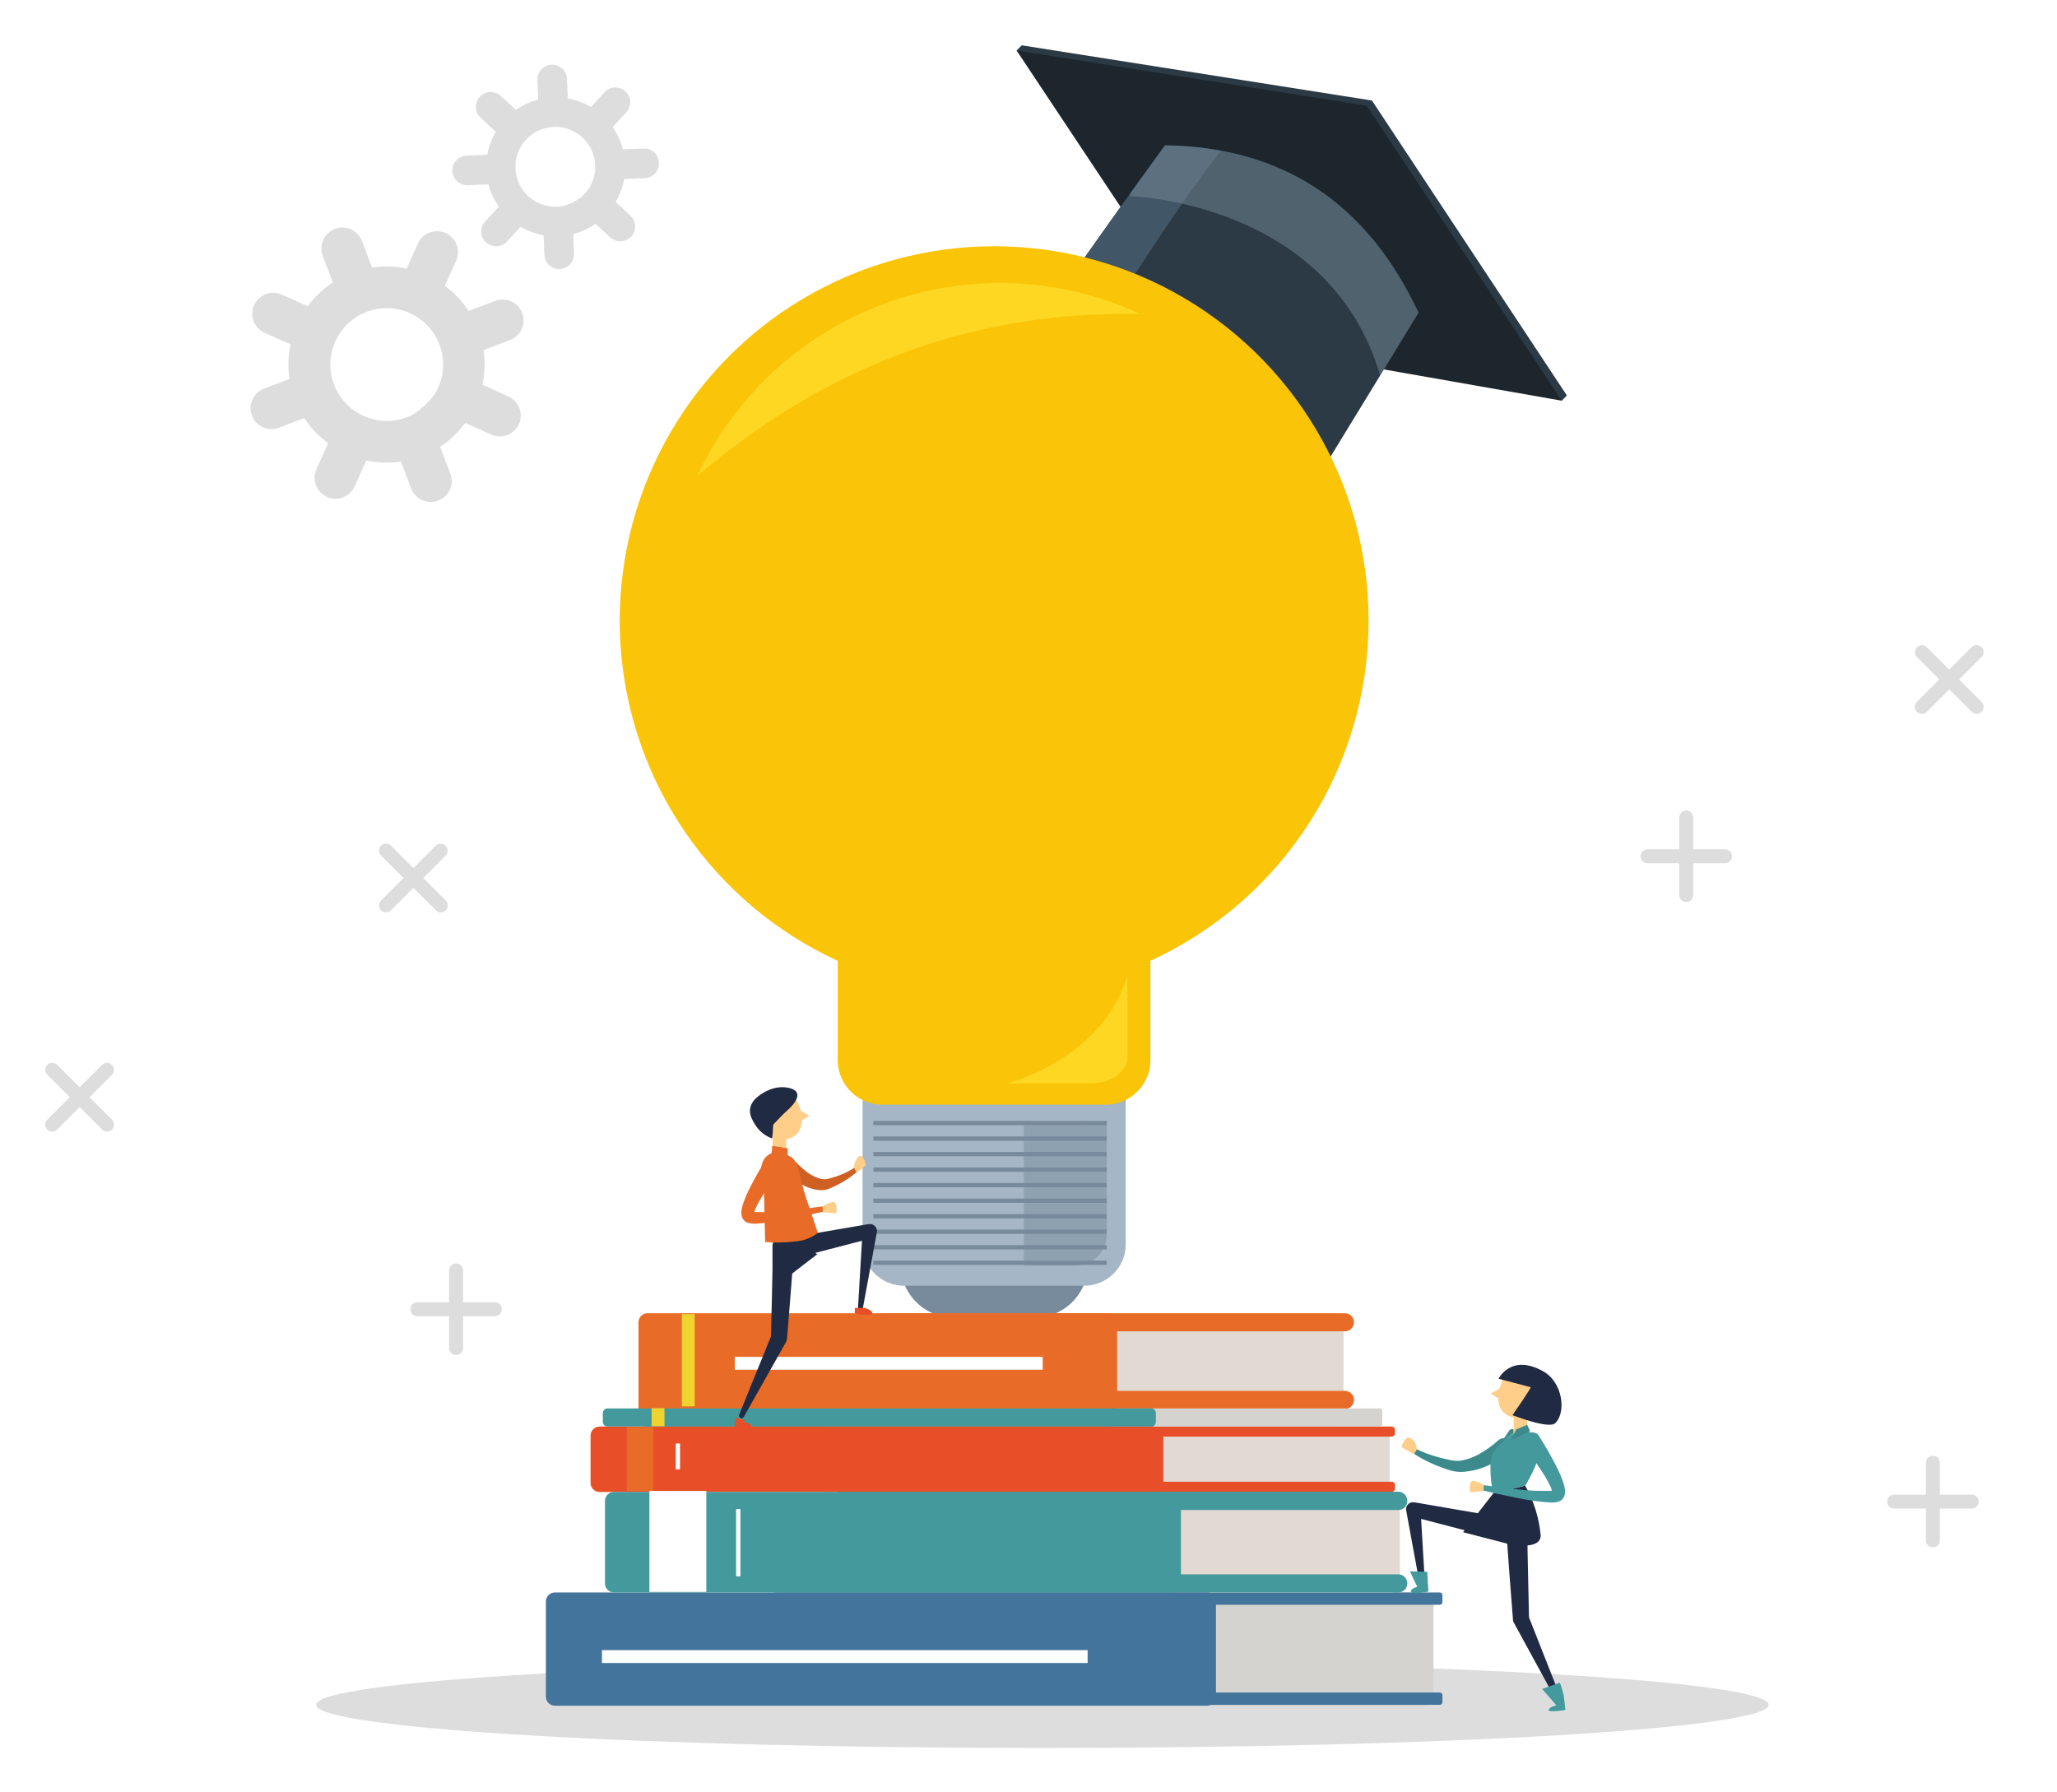 <svg width="442" height="385" viewBox="0 0 442 385" fill="none" xmlns="http://www.w3.org/2000/svg">
<path d="M442 0H0V385H442V0Z" fill="white"/>
<g style="mix-blend-mode:multiply">
<g style="mix-blend-mode:multiply">
<path d="M69.36 55L71.52 60.69C69.428 62.06 67.599 63.794 66.12 65.81L60.55 63.3C59.461 62.811 58.223 62.774 57.107 63.198C55.991 63.622 55.089 64.471 54.6 65.56C54.111 66.649 54.074 67.887 54.498 69.003C54.921 70.119 55.771 71.021 56.86 71.51L62.43 74C61.909 76.446 61.828 78.965 62.19 81.44L56.5 83.6C55.451 84.069 54.621 84.921 54.18 85.982C53.739 87.043 53.72 88.232 54.128 89.306C54.536 90.381 55.339 91.258 56.373 91.759C57.408 92.26 58.594 92.346 59.69 92L65.39 89.83C66.756 91.924 68.487 93.756 70.5 95.24L68 100.83C67.51 101.919 67.474 103.157 67.898 104.273C68.321 105.389 69.171 106.291 70.26 106.78C71.349 107.269 72.587 107.306 73.703 106.882C74.819 106.458 75.721 105.609 76.21 104.52L78.72 98.95C81.163 99.472 83.68 99.55 86.15 99.18L88.32 104.88C88.522 105.443 88.834 105.961 89.238 106.402C89.642 106.844 90.13 107.2 90.674 107.451C91.217 107.701 91.805 107.84 92.403 107.861C93.001 107.881 93.598 107.782 94.157 107.569C94.716 107.356 95.228 107.034 95.661 106.621C96.094 106.209 96.441 105.713 96.68 105.165C96.92 104.617 97.048 104.026 97.056 103.428C97.065 102.829 96.954 102.235 96.73 101.68L94.57 96C96.664 94.629 98.496 92.895 99.98 90.88L105.55 93.39C106.089 93.632 106.67 93.766 107.261 93.784C107.852 93.801 108.44 93.702 108.993 93.492C109.545 93.282 110.051 92.966 110.481 92.561C110.911 92.155 111.258 91.669 111.5 91.13C111.742 90.591 111.876 90.009 111.893 89.419C111.911 88.828 111.812 88.24 111.602 87.687C111.392 87.134 111.076 86.629 110.67 86.199C110.265 85.768 109.779 85.422 109.24 85.18L103.67 82.67C104.192 80.224 104.27 77.704 103.9 75.23L109.6 73.07C110.153 72.86 110.659 72.543 111.089 72.137C111.52 71.732 111.866 71.245 112.108 70.706C112.35 70.166 112.484 69.584 112.502 68.993C112.519 68.402 112.42 67.813 112.21 67.26C112 66.707 111.683 66.201 111.277 65.771C110.871 65.34 110.385 64.994 109.845 64.752C109.306 64.509 108.724 64.376 108.133 64.358C107.542 64.341 106.953 64.44 106.4 64.65L100.7 66.82C99.334 64.726 97.603 62.894 95.59 61.41L98.1 55.84C98.525 54.761 98.518 53.56 98.081 52.485C97.644 51.411 96.809 50.547 95.751 50.072C94.693 49.597 93.492 49.548 92.399 49.935C91.306 50.322 90.403 51.115 89.88 52.15L87.38 57.72C84.934 57.198 82.414 57.12 79.94 57.49L77.78 51.79C77.356 50.673 76.505 49.771 75.415 49.282C74.326 48.792 73.086 48.756 71.97 49.18C70.853 49.604 69.951 50.455 69.462 51.544C68.972 52.634 68.936 53.873 69.36 54.99V55ZM91.24 87.23V87.12C90.614 87.721 89.945 88.275 89.24 88.78C88.664 89.118 88.062 89.409 87.44 89.65C84.754 90.679 81.789 90.719 79.076 89.762C76.363 88.806 74.078 86.916 72.631 84.43C71.184 81.944 70.668 79.024 71.175 76.193C71.683 73.361 73.181 70.803 75.402 68.975C77.623 67.146 80.421 66.168 83.298 66.213C86.174 66.259 88.94 67.326 91.102 69.224C93.263 71.122 94.68 73.727 95.097 76.573C95.514 79.419 94.906 82.321 93.38 84.76V84.76C92.777 85.558 92.108 86.304 91.38 86.99L91.5 87.04C91.37 87.1 91.3 87.15 91.24 87.21V87.23Z" fill="#DDDDDD"/>
</g>
<g style="mix-blend-mode:multiply">
<path d="M115.47 17.1L115.64 21.41C113.928 21.862 112.31 22.614 110.86 23.63L107.69 20.7C107.386 20.398 107.024 20.16 106.626 20C106.229 19.841 105.803 19.764 105.374 19.772C104.946 19.781 104.523 19.877 104.132 20.052C103.741 20.228 103.39 20.481 103.099 20.795C102.808 21.11 102.583 21.48 102.438 21.883C102.293 22.287 102.231 22.715 102.255 23.143C102.28 23.571 102.39 23.99 102.58 24.374C102.77 24.758 103.035 25.1 103.36 25.38L106.54 28.31C105.638 29.833 105.018 31.507 104.71 33.25L100.4 33.43C99.97 33.43 99.545 33.516 99.15 33.684C98.754 33.852 98.397 34.099 98.099 34.408C97.801 34.718 97.569 35.084 97.416 35.486C97.263 35.888 97.193 36.316 97.21 36.745C97.227 37.174 97.33 37.596 97.514 37.984C97.698 38.373 97.958 38.72 98.279 39.005C98.6 39.291 98.976 39.508 99.383 39.645C99.791 39.781 100.222 39.834 100.65 39.8L104.96 39.62C105.412 41.332 106.164 42.95 107.18 44.4L104.25 47.58C103.677 48.201 103.374 49.023 103.408 49.867C103.442 50.711 103.809 51.507 104.43 52.08C105.05 52.653 105.873 52.956 106.717 52.922C107.561 52.888 108.357 52.521 108.93 51.9L111.87 48.73C113.396 49.627 115.068 50.246 116.81 50.56L116.98 54.87C117.045 55.692 117.426 56.457 118.044 57.005C118.661 57.552 119.466 57.839 120.29 57.805C121.114 57.771 121.893 57.42 122.464 56.824C123.034 56.228 123.352 55.435 123.35 54.61L123.18 50.3C124.892 49.858 126.509 49.105 127.95 48.08L131.13 51.02C131.752 51.594 132.576 51.898 133.422 51.864C134.268 51.83 135.066 51.462 135.64 50.84C136.214 50.218 136.518 49.394 136.484 48.548C136.45 47.702 136.082 46.904 135.46 46.33L132.28 43.4C133.175 41.874 133.795 40.201 134.11 38.46L138.42 38.29C138.849 38.289 139.274 38.201 139.668 38.032C140.063 37.863 140.419 37.616 140.716 37.306C141.013 36.996 141.244 36.63 141.396 36.228C141.548 35.827 141.617 35.399 141.6 34.97C141.582 34.541 141.478 34.12 141.294 33.732C141.11 33.345 140.85 32.998 140.529 32.713C140.207 32.428 139.832 32.211 139.425 32.075C139.018 31.939 138.588 31.886 138.16 31.92L133.85 32.09C133.405 30.377 132.656 28.759 131.64 27.31L134.57 24.13C134.857 23.824 135.079 23.464 135.223 23.07C135.367 22.677 135.431 22.259 135.41 21.84C135.398 21.424 135.303 21.014 135.131 20.635C134.96 20.256 134.714 19.914 134.41 19.63C133.789 19.058 132.966 18.756 132.123 18.79C131.279 18.824 130.484 19.191 129.91 19.81L127 23C125.46 22.086 123.765 21.462 122 21.16L121.83 16.85C121.765 16.029 121.384 15.264 120.768 14.717C120.152 14.17 119.348 13.883 118.525 13.915C117.701 13.947 116.923 14.297 116.351 14.89C115.78 15.484 115.461 16.276 115.46 17.1H115.47ZM122.91 43.66V43.57C122.341 43.834 121.752 44.055 121.15 44.23C120.689 44.326 120.221 44.386 119.75 44.41C117.717 44.512 115.714 43.888 114.099 42.649C112.484 41.41 111.362 39.638 110.933 37.648C110.505 35.658 110.797 33.581 111.759 31.787C112.72 29.993 114.289 28.599 116.183 27.855C118.077 27.111 120.175 27.064 122.1 27.723C124.026 28.383 125.654 29.705 126.695 31.455C127.735 33.204 128.12 35.266 127.78 37.273C127.44 39.28 126.398 41.101 124.84 42.41V42.41C124.259 42.832 123.644 43.203 123 43.52L123.07 43.59L122.91 43.66Z" fill="#DDDDDD"/>
</g>
</g>
<path d="M362.33 193.83C361.932 193.83 361.551 193.672 361.269 193.391C360.988 193.109 360.83 192.728 360.83 192.33V175.67C360.83 175.272 360.988 174.891 361.269 174.609C361.551 174.328 361.932 174.17 362.33 174.17C362.728 174.17 363.109 174.328 363.391 174.609C363.672 174.891 363.83 175.272 363.83 175.67V192.33C363.83 192.527 363.791 192.722 363.716 192.904C363.641 193.086 363.53 193.251 363.391 193.391C363.251 193.53 363.086 193.64 362.904 193.716C362.722 193.791 362.527 193.83 362.33 193.83Z" fill="#DDDDDD"/>
<path d="M370.67 185.5H354C353.602 185.5 353.221 185.342 352.939 185.061C352.658 184.779 352.5 184.398 352.5 184C352.5 183.602 352.658 183.221 352.939 182.939C353.221 182.658 353.602 182.5 354 182.5H370.67C371.068 182.5 371.449 182.658 371.731 182.939C372.012 183.221 372.17 183.602 372.17 184C372.17 184.398 372.012 184.779 371.731 185.061C371.449 185.342 371.068 185.5 370.67 185.5V185.5Z" fill="#DDDDDD"/>
<path d="M412.94 153.39C412.743 153.392 412.547 153.353 412.365 153.278C412.183 153.202 412.018 153.091 411.88 152.95C411.74 152.811 411.628 152.646 411.552 152.464C411.476 152.282 411.437 152.087 411.437 151.89C411.437 151.693 411.476 151.498 411.552 151.316C411.628 151.134 411.74 150.969 411.88 150.83L423.67 139.05C423.808 138.91 423.974 138.798 424.155 138.722C424.337 138.646 424.533 138.607 424.73 138.607C424.927 138.607 425.122 138.646 425.304 138.722C425.486 138.798 425.651 138.91 425.79 139.05C426.068 139.333 426.224 139.713 426.224 140.11C426.224 140.507 426.068 140.888 425.79 141.17L414 153C413.858 153.132 413.691 153.234 413.509 153.301C413.327 153.368 413.134 153.398 412.94 153.39V153.39Z" fill="#DDDDDD"/>
<path d="M424.73 153.39C424.533 153.393 424.337 153.355 424.155 153.279C423.972 153.204 423.808 153.092 423.67 152.95L411.88 141.17C411.615 140.886 411.471 140.51 411.478 140.121C411.485 139.732 411.642 139.362 411.917 139.087C412.192 138.812 412.562 138.655 412.951 138.648C413.34 138.641 413.716 138.785 414 139.05L425.79 150.83C426.069 151.113 426.225 151.493 426.225 151.89C426.225 152.287 426.069 152.668 425.79 152.95C425.652 153.09 425.487 153.201 425.304 153.277C425.122 153.353 424.927 153.391 424.73 153.39V153.39Z" fill="#DDDDDD"/>
<path d="M98 291.17C97.602 291.17 97.221 291.012 96.939 290.731C96.658 290.449 96.5 290.068 96.5 289.67V273C96.5 272.602 96.658 272.221 96.939 271.939C97.221 271.658 97.602 271.5 98 271.5C98.398 271.5 98.779 271.658 99.061 271.939C99.342 272.221 99.5 272.602 99.5 273V289.67C99.5 290.068 99.342 290.449 99.061 290.731C98.779 291.012 98.398 291.17 98 291.17V291.17Z" fill="#DDDDDD"/>
<path d="M106.33 282.83H89.67C89.272 282.83 88.891 282.672 88.609 282.391C88.328 282.109 88.17 281.728 88.17 281.33C88.17 280.932 88.328 280.551 88.609 280.269C88.891 279.988 89.272 279.83 89.67 279.83H106.33C106.728 279.83 107.109 279.988 107.391 280.269C107.672 280.551 107.83 280.932 107.83 281.33C107.83 281.728 107.672 282.109 107.391 282.391C107.109 282.672 106.728 282.83 106.33 282.83V282.83Z" fill="#DDDDDD"/>
<path d="M11.21 243.17C10.813 243.166 10.433 243.009 10.15 242.73C9.871 242.447 9.715 242.067 9.715 241.67C9.715 241.273 9.871 240.892 10.15 240.61L21.94 228.82C22.223 228.541 22.603 228.385 23 228.385C23.397 228.385 23.777 228.541 24.06 228.82C24.2 228.959 24.312 229.124 24.388 229.306C24.464 229.488 24.503 229.683 24.503 229.88C24.503 230.077 24.464 230.272 24.388 230.454C24.312 230.636 24.2 230.801 24.06 230.94L12.28 242.73C11.995 243.011 11.61 243.169 11.21 243.17V243.17Z" fill="#DDDDDD"/>
<path d="M23 243.17C22.602 243.169 22.222 243.011 21.94 242.73L10.15 230.94C10.011 230.8 9.901 230.634 9.825 230.452C9.75 230.269 9.712 230.074 9.712 229.876C9.713 229.679 9.752 229.484 9.828 229.302C9.904 229.12 10.015 228.954 10.155 228.815C10.295 228.676 10.461 228.566 10.643 228.49C10.826 228.415 11.021 228.377 11.219 228.377C11.416 228.378 11.611 228.417 11.793 228.493C11.975 228.569 12.141 228.68 12.28 228.82L24.06 240.61C24.2 240.749 24.312 240.914 24.388 241.096C24.464 241.278 24.503 241.473 24.503 241.67C24.503 241.867 24.464 242.062 24.388 242.244C24.312 242.426 24.2 242.591 24.06 242.73C23.778 243.011 23.398 243.169 23 243.17Z" fill="#DDDDDD"/>
<path d="M415.33 332.5C414.932 332.5 414.551 332.342 414.269 332.061C413.988 331.779 413.83 331.398 413.83 331V314.33C413.83 313.932 413.988 313.551 414.269 313.269C414.551 312.988 414.932 312.83 415.33 312.83C415.728 312.83 416.109 312.988 416.391 313.269C416.672 313.551 416.83 313.932 416.83 314.33V331C416.83 331.398 416.672 331.779 416.391 332.061C416.109 332.342 415.728 332.5 415.33 332.5V332.5Z" fill="#DDDDDD"/>
<path d="M423.67 324.17H407C406.602 324.17 406.221 324.012 405.939 323.731C405.658 323.449 405.5 323.068 405.5 322.67C405.5 322.272 405.658 321.891 405.939 321.609C406.221 321.328 406.602 321.17 407 321.17H423.67C424.068 321.17 424.449 321.328 424.731 321.609C425.012 321.891 425.17 322.272 425.17 322.67C425.17 323.068 425.012 323.449 424.731 323.731C424.449 324.012 424.068 324.17 423.67 324.17V324.17Z" fill="#DDDDDD"/>
<path d="M82.94 196.06C82.542 196.059 82.162 195.9 81.88 195.62C81.74 195.481 81.628 195.316 81.552 195.134C81.476 194.952 81.437 194.757 81.437 194.56C81.437 194.363 81.476 194.168 81.552 193.986C81.628 193.804 81.74 193.639 81.88 193.5L93.67 181.71C93.954 181.445 94.33 181.301 94.719 181.308C95.108 181.314 95.478 181.472 95.753 181.747C96.028 182.022 96.185 182.392 96.192 182.781C96.199 183.17 96.055 183.546 95.79 183.83L84 195.62C83.718 195.9 83.337 196.059 82.94 196.06V196.06Z" fill="#DDDDDD"/>
<path d="M94.73 196.06C94.533 196.06 94.338 196.022 94.156 195.946C93.974 195.871 93.809 195.76 93.67 195.62L81.88 183.83C81.74 183.691 81.628 183.526 81.552 183.344C81.476 183.162 81.437 182.967 81.437 182.77C81.437 182.573 81.476 182.378 81.552 182.196C81.628 182.014 81.74 181.849 81.88 181.71C82.162 181.432 82.543 181.275 82.94 181.275C83.337 181.275 83.717 181.432 84 181.71L95.79 193.5C96.068 193.783 96.225 194.163 96.225 194.56C96.225 194.957 96.068 195.337 95.79 195.62C95.507 195.899 95.127 196.056 94.73 196.06Z" fill="#DDDDDD"/>
<g style="mix-blend-mode:multiply">
<path d="M380.06 366.34C380.06 371.46 310.19 375.61 224 375.61C137.81 375.61 67.94 371.46 67.94 366.34C67.94 361.22 137.81 357.08 224 357.08C310.19 357.08 380.06 361.23 380.06 366.34Z" fill="#DDDDDD"/>
</g>
<path d="M219.55 9.74L260.7 71.64L336.69 84.99L294.8 21.6L219.55 9.74Z" fill="#2C3A45"/>
<path d="M219.55 9.74L218.44 10.85L335.58 86.1L336.69 84.99L219.55 9.74Z" fill="#2C3A45"/>
<path d="M218.44 10.85L259.59 72.75L335.58 86.1L293.69 22.71L218.44 10.85Z" fill="#1D262D"/>
<path d="M304.81 67.19L296.57 80.67L285.57 98.67L228.85 61.59C229.31 60.53 236.85 49.96 242.85 41.59L250.35 31.22C275.52 31.57 293.72 43.48 304.81 67.19Z" fill="#2C3A45"/>
<path d="M262.32 32.38C258.359 31.66 254.345 31.279 250.32 31.24L242.82 41.61C236.82 50 229.28 60.61 228.82 61.61L238.17 67.72C245.86 55.86 253.66 43.58 262.32 32.38Z" fill="#415666"/>
<g style="mix-blend-mode:multiply" opacity="0.49">
<path d="M304.81 67.19L296.57 80.67L296.47 80.36C285.35 43.28 242.9 42.17 242.9 42.17L242.82 41.61L250.32 31.24C275.52 31.57 293.72 43.48 304.81 67.19Z" fill="#788B9C"/>
</g>
<path d="M205 244.09H222.27C225.328 244.09 228.261 245.305 230.423 247.467C232.585 249.629 233.8 252.562 233.8 255.62V271.62C233.8 274.678 232.585 277.611 230.423 279.773C228.261 281.935 225.328 283.15 222.27 283.15H205C201.945 283.15 199.015 281.936 196.854 279.776C194.694 277.615 193.48 274.685 193.48 271.63V255.63C193.477 254.115 193.773 252.615 194.351 251.215C194.929 249.815 195.777 248.543 196.847 247.471C197.917 246.399 199.188 245.549 200.587 244.969C201.986 244.389 203.485 244.09 205 244.09V244.09Z" fill="#788B9C"/>
<path d="M233 221.52H194.24C189.325 221.52 185.34 225.505 185.34 230.42V267.38C185.34 272.295 189.325 276.28 194.24 276.28H233C237.915 276.28 241.9 272.295 241.9 267.38V230.42C241.9 225.505 237.915 221.52 233 221.52Z" fill="#A5B7C6"/>
<path d="M294.08 133.38C294.082 118.94 290.198 104.766 282.835 92.344C275.472 79.923 264.902 69.712 252.234 62.782C239.566 55.852 225.266 52.459 210.835 52.959C196.404 53.459 182.373 57.833 170.215 65.623C158.056 73.412 148.218 84.331 141.733 97.232C135.247 110.133 132.353 124.542 133.354 138.947C134.354 153.352 139.213 167.223 147.421 179.103C155.628 190.983 166.881 200.436 180 206.47V227.77C180 230.316 181.012 232.758 182.812 234.558C184.612 236.359 187.054 237.37 189.6 237.37H237.6C240.146 237.37 242.588 236.359 244.388 234.558C246.189 232.758 247.2 230.316 247.2 227.77V206.47C261.187 200.048 273.038 189.748 281.348 176.793C289.657 163.838 294.076 148.771 294.08 133.38V133.38Z" fill="#FAC408"/>
<path opacity="0.54" d="M242.26 209.73V227.8C242.26 227.8 241.42 232.8 234.19 232.8H216.4C216.4 232.8 236.7 227.8 242.26 209.73Z" fill="#FFE736"/>
<path opacity="0.54" d="M245.12 67.49C227.87 59.47 208.141 58.629 190.271 65.153C172.402 71.678 157.855 85.032 149.83 102.28C179.33 77.21 211.29 66.76 245.12 67.49" fill="#FFE736"/>
<path d="M237.81 240.87H187.67V241.79H237.81V240.87Z" fill="#788B9C"/>
<path d="M237.81 244.21H187.67V245.13H237.81V244.21Z" fill="#788B9C"/>
<path d="M237.81 247.54H187.67V248.46H237.81V247.54Z" fill="#788B9C"/>
<path d="M237.81 250.88H187.67V251.8H237.81V250.88Z" fill="#788B9C"/>
<path d="M237.81 254.21H187.67V255.13H237.81V254.21Z" fill="#788B9C"/>
<path d="M237.81 257.55H187.67V258.47H237.81V257.55Z" fill="#788B9C"/>
<path d="M237.81 260.89H187.67V261.81H237.81V260.89Z" fill="#788B9C"/>
<path d="M237.81 264.22H187.67V265.14H237.81V264.22Z" fill="#788B9C"/>
<path d="M237.81 267.56H187.67V268.48H237.81V267.56Z" fill="#788B9C"/>
<path d="M237.81 270.89H187.67V271.81H237.81V270.89Z" fill="#788B9C"/>
<g style="mix-blend-mode:multiply" opacity="0.51">
<path d="M237.81 241.61V265.72C237.81 265.82 237.48 272 230.3 272H220.2C220.151 272 220.104 271.981 220.069 271.948C220.033 271.914 220.012 271.869 220.01 271.82V241.88C220.012 241.83 220.033 241.784 220.068 241.748C220.103 241.713 220.15 241.692 220.2 241.69L237.62 241.42C237.669 241.422 237.716 241.443 237.751 241.478C237.787 241.513 237.807 241.56 237.81 241.61V241.61Z" fill="#788B9C"/>
</g>
<path d="M286.75 282.2H187.78C186.708 282.2 185.84 283.069 185.84 284.14V304.6C185.84 305.671 186.708 306.54 187.78 306.54H286.75C287.821 306.54 288.69 305.671 288.69 304.6V284.14C288.69 283.069 287.821 282.2 286.75 282.2Z" fill="#E3D9D3"/>
<path d="M289 286.08H190C189.744 286.081 189.491 286.032 189.254 285.935C189.018 285.838 188.803 285.696 188.622 285.515C188.44 285.335 188.297 285.121 188.198 284.885C188.1 284.649 188.05 284.396 188.05 284.14C188.05 283.884 188.1 283.631 188.198 283.395C188.297 283.159 188.44 282.945 188.622 282.765C188.803 282.584 189.018 282.442 189.254 282.345C189.491 282.248 189.744 282.199 190 282.2H289C289.514 282.2 290.008 282.404 290.372 282.768C290.735 283.132 290.94 283.625 290.94 284.14C290.94 284.654 290.735 285.148 290.372 285.512C290.008 285.876 289.514 286.08 289 286.08Z" fill="#E86C27"/>
<path d="M289 302.76H190C189.744 302.761 189.491 302.712 189.254 302.615C189.018 302.518 188.803 302.376 188.622 302.195C188.44 302.015 188.297 301.801 188.198 301.565C188.1 301.329 188.05 301.076 188.05 300.82C188.05 300.564 188.1 300.311 188.198 300.075C188.297 299.839 188.44 299.625 188.622 299.445C188.803 299.264 189.018 299.122 189.254 299.025C189.491 298.928 189.744 298.879 190 298.88H289C289.514 298.88 290.008 299.084 290.372 299.448C290.735 299.812 290.94 300.306 290.94 300.82V300.82C290.94 301.335 290.735 301.828 290.372 302.192C290.008 302.556 289.514 302.76 289 302.76V302.76Z" fill="#E86C27"/>
<path d="M306.09 342.19H167.9C166.829 342.19 165.96 343.059 165.96 344.13V364.59C165.96 365.661 166.829 366.53 167.9 366.53H306.09C307.161 366.53 308.03 365.661 308.03 364.59V344.13C308.03 343.059 307.161 342.19 306.09 342.19Z" fill="#D4D3CF"/>
<path d="M309.39 342.19H166.51C166.206 342.19 165.96 342.436 165.96 342.74V344.29C165.96 344.594 166.206 344.84 166.51 344.84H309.39C309.694 344.84 309.94 344.594 309.94 344.29V342.74C309.94 342.436 309.694 342.19 309.39 342.19Z" fill="#43759C"/>
<path d="M309.39 363.69H166.51C166.206 363.69 165.96 363.936 165.96 364.24V365.79C165.96 366.094 166.206 366.34 166.51 366.34H309.39C309.694 366.34 309.94 366.094 309.94 365.79V364.24C309.94 363.936 309.694 363.69 309.39 363.69Z" fill="#43759C"/>
<path d="M296.68 306.54H177.49C176.418 306.54 175.55 307.409 175.55 308.48V318.66C175.55 319.731 176.418 320.6 177.49 320.6H296.68C297.751 320.6 298.62 319.731 298.62 318.66V308.48C298.62 307.409 297.751 306.54 296.68 306.54Z" fill="#E3D9D3"/>
<path d="M299.06 306.54H177.35C176.974 306.54 176.67 306.844 176.67 307.22V308.02C176.67 308.396 176.974 308.7 177.35 308.7H299.06C299.435 308.7 299.74 308.396 299.74 308.02V307.22C299.74 306.844 299.435 306.54 299.06 306.54Z" fill="#E84E27"/>
<path d="M299.06 318.4H177.35C176.974 318.4 176.67 318.704 176.67 319.08V319.89C176.67 320.266 176.974 320.57 177.35 320.57H299.06C299.435 320.57 299.74 320.266 299.74 319.89V319.08C299.74 318.704 299.435 318.4 299.06 318.4Z" fill="#E84E27"/>
<path d="M296.53 302.65H178.67C178.4 302.65 178.18 302.869 178.18 303.14V306.05C178.18 306.321 178.4 306.54 178.67 306.54H296.53C296.801 306.54 297.02 306.321 297.02 306.05V303.14C297.02 302.869 296.801 302.65 296.53 302.65Z" fill="#D4D3CF"/>
<path d="M298.86 322.97H180.58C179.509 322.97 178.64 323.839 178.64 324.91V340.25C178.64 341.321 179.509 342.19 180.58 342.19H298.86C299.932 342.19 300.8 341.321 300.8 340.25V324.91C300.8 323.839 299.932 322.97 298.86 322.97Z" fill="#E3D9D3"/>
<path d="M300.46 342.19H180.58C180.066 342.19 179.572 341.986 179.208 341.622C178.845 341.258 178.64 340.764 178.64 340.25V340.25C178.639 339.994 178.688 339.741 178.785 339.504C178.882 339.268 179.025 339.053 179.205 338.872C179.385 338.69 179.599 338.547 179.835 338.449C180.071 338.35 180.325 338.3 180.58 338.3H300.46C300.716 338.3 300.969 338.35 301.205 338.449C301.441 338.547 301.655 338.69 301.835 338.872C302.016 339.053 302.158 339.268 302.255 339.504C302.352 339.741 302.401 339.994 302.4 340.25C302.4 340.764 302.196 341.258 301.832 341.622C301.468 341.986 300.975 342.19 300.46 342.19V342.19Z" fill="#43999C"/>
<path d="M300.46 324.48H180.58C180.066 324.48 179.572 324.276 179.208 323.912C178.844 323.548 178.64 323.055 178.64 322.54V322.54C178.632 322.28 178.676 322.022 178.77 321.779C178.864 321.537 179.006 321.316 179.187 321.129C179.368 320.943 179.584 320.794 179.824 320.693C180.063 320.592 180.32 320.54 180.58 320.54H300.46C300.72 320.54 300.977 320.592 301.217 320.693C301.456 320.794 301.673 320.943 301.854 321.129C302.034 321.316 302.176 321.537 302.27 321.779C302.364 322.022 302.408 322.28 302.4 322.54V322.54C302.4 323.055 302.196 323.548 301.832 323.912C301.468 324.276 300.975 324.48 300.46 324.48V324.48Z" fill="#43999C"/>
<path d="M238.1 282.2H139.13C138.059 282.2 137.19 283.069 137.19 284.14V304.6C137.19 305.671 138.059 306.54 139.13 306.54H238.1C239.171 306.54 240.04 305.671 240.04 304.6V284.14C240.04 283.069 239.171 282.2 238.1 282.2Z" fill="#E86C27"/>
<path d="M259.34 342.19H119.24C118.168 342.19 117.3 343.059 117.3 344.13V364.59C117.3 365.661 118.168 366.53 119.24 366.53H259.34C260.411 366.53 261.28 365.661 261.28 364.59V344.13C261.28 343.059 260.411 342.19 259.34 342.19Z" fill="#43759C"/>
<path d="M248.03 306.54H128.84C127.768 306.54 126.9 307.409 126.9 308.48V318.66C126.9 319.731 127.768 320.6 128.84 320.6H248.03C249.101 320.6 249.97 319.731 249.97 318.66V308.48C249.97 307.409 249.101 306.54 248.03 306.54Z" fill="#E84E27"/>
<path d="M247.37 302.65H130.53C129.978 302.65 129.53 303.098 129.53 303.65V305.54C129.53 306.092 129.978 306.54 130.53 306.54H247.37C247.922 306.54 248.37 306.092 248.37 305.54V303.65C248.37 303.098 247.922 302.65 247.37 302.65Z" fill="#43999C"/>
<path d="M251.81 320.59H131.93C130.859 320.59 129.99 321.459 129.99 322.53V340.25C129.99 341.321 130.859 342.19 131.93 342.19H251.81C252.882 342.19 253.75 341.321 253.75 340.25V322.53C253.75 321.459 252.882 320.59 251.81 320.59Z" fill="#43999C"/>
<path d="M140.38 306.62H134.68V320.38H140.38V306.62Z" fill="#E86C27"/>
<path d="M151.77 320.38H139.54V342.07H151.77V320.38Z" fill="white"/>
<path d="M159.09 324.27H158.17V338.73H159.09V324.27Z" fill="white"/>
<path d="M233.7 354.59H129.35V357.35H233.7V354.59Z" fill="white"/>
<path d="M146.12 310.18H145.2V315.74H146.12V310.18Z" fill="white"/>
<path d="M142.78 302.59H140.02V306.48H142.78V302.59Z" fill="#EFD32E"/>
<path d="M149.27 282.38H146.51V302.21H149.27V282.38Z" fill="#EFD32E"/>
<path d="M224.06 291.57H157.89V294.33H224.06V291.57Z" fill="white"/>
<path d="M327.73 319.24L320.86 320.91L314.37 329.25L324.11 331.76C324.11 331.76 330.95 333.32 331.06 330C330.723 326.218 329.588 322.551 327.73 319.24V319.24Z" fill="#202A42"/>
<path d="M324.32 312.34C322.802 313.409 321.172 314.311 319.46 315.03C317.717 315.799 315.844 316.226 313.94 316.29C313.444 316.286 312.949 316.243 312.46 316.16C311.986 316.068 311.518 315.944 311.06 315.79C310.23 315.51 309.4 315.2 308.58 314.87C306.931 314.204 305.35 313.38 303.86 312.41C303.727 312.336 303.63 312.212 303.588 312.066C303.547 311.919 303.566 311.763 303.64 311.63C303.714 311.497 303.838 311.4 303.984 311.358C304.131 311.317 304.287 311.336 304.42 311.41V311.41C305.923 312.139 307.494 312.718 309.11 313.14C309.92 313.37 310.74 313.56 311.56 313.73C311.933 313.807 312.31 313.861 312.69 313.89C313.053 313.91 313.417 313.91 313.78 313.89C315.312 313.636 316.781 313.093 318.11 312.29C319.487 311.497 320.778 310.562 321.96 309.5V309.5C322.319 309.172 322.794 309.001 323.28 309.024C323.766 309.046 324.222 309.261 324.55 309.62C324.877 309.979 325.049 310.454 325.026 310.94C325.004 311.426 324.789 311.882 324.43 312.21L324.32 312.34Z" fill="#3C8A8C"/>
<path d="M328.89 313.8C328.716 312.31 328.673 310.808 328.76 309.31C328.595 309.344 328.425 309.344 328.26 309.31C328.069 309.253 327.894 309.154 327.747 309.02C327.6 308.886 327.485 308.721 327.41 308.537C327.335 308.353 327.303 308.154 327.315 307.955C327.327 307.757 327.383 307.564 327.48 307.39V307.39C327.48 307.39 327.48 307.39 327.48 307.34L325.85 307.46C325.85 307.46 320.8 310.88 320.35 313.46C320.167 315.696 320.284 317.946 320.7 320.15C322.152 319.862 323.63 319.732 325.11 319.76C325.148 319.43 325.25 319.111 325.41 318.82C325.551 318.518 325.751 318.247 325.998 318.024C326.245 317.801 326.535 317.629 326.85 317.52C327.014 317.49 327.184 317.499 327.345 317.544C327.506 317.589 327.654 317.669 327.78 317.78C328.019 317.654 328.296 317.619 328.56 317.68L329.22 314.47C329.118 314.39 329.035 314.289 328.978 314.173C328.921 314.057 328.891 313.929 328.89 313.8V313.8Z" fill="#43999C"/>
<path d="M328.17 299.02H325.26V310.15H328.17V299.02Z" fill="#FFCE88"/>
<path d="M322.23 298.31C321.48 301.16 322.11 303.79 324.97 304.53C325.648 304.707 326.353 304.748 327.047 304.652C327.741 304.556 328.408 304.324 329.013 303.97C329.617 303.615 330.145 303.146 330.567 302.587C330.99 302.029 331.298 301.393 331.475 300.715C331.652 300.037 331.693 299.332 331.597 298.638C331.501 297.944 331.269 297.276 330.915 296.672C330.56 296.068 330.091 295.54 329.532 295.118C328.974 294.695 328.338 294.387 327.66 294.21C324.81 293.47 323 295.46 322.23 298.31Z" fill="#FFCE88"/>
<path d="M325 304.09C325 304.09 329.16 298.09 328.88 298.09L322 296.26C322 296.26 324.67 290.81 331.56 294.65C335.87 297.04 336.56 303.57 334.18 305.81C332.76 307.16 325 304.09 325 304.09Z" fill="#202A42"/>
<path d="M320.45 330.32L303.38 325.87L305.23 324.18L306.23 341.08C306.236 341.216 306.187 341.349 306.096 341.45C306.004 341.551 305.876 341.612 305.74 341.62C305.615 341.629 305.491 341.591 305.393 341.513C305.295 341.435 305.23 341.324 305.21 341.2L302.15 324.55C302.08 324.166 302.165 323.769 302.386 323.447C302.607 323.125 302.946 322.903 303.33 322.83C303.499 322.8 303.671 322.8 303.84 322.83H304L321.4 325.83C321.978 325.956 322.485 326.3 322.816 326.79C323.146 327.281 323.276 327.879 323.177 328.462C323.077 329.045 322.758 329.568 322.283 329.921C321.809 330.275 321.217 330.432 320.63 330.36L320.45 330.32Z" fill="#202A42"/>
<path d="M328.23 328V330.51C328.23 331.36 328.23 332.13 328.23 332.94L328.33 337.74L328.55 347.79L328.39 347.15L335.39 364.89C335.452 365.023 335.46 365.175 335.41 365.312C335.36 365.45 335.258 365.563 335.125 365.625C334.992 365.687 334.841 365.694 334.703 365.645C334.565 365.595 334.452 365.493 334.39 365.36L325.25 348.62C325.167 348.465 325.116 348.295 325.1 348.12V348L324.32 337.95L323.94 332.7L323.63 327.58C323.611 327.281 323.651 326.98 323.748 326.696C323.845 326.413 323.997 326.151 324.195 325.925C324.394 325.7 324.634 325.516 324.904 325.384C325.173 325.252 325.466 325.174 325.765 325.155C326.065 325.136 326.365 325.176 326.649 325.273C326.933 325.37 327.195 325.522 327.42 325.72C327.645 325.919 327.829 326.159 327.961 326.429C328.093 326.698 328.171 326.991 328.19 327.29V328H328.23Z" fill="#202A42"/>
<path d="M330.59 308.41C331.97 310.58 333.23 312.75 334.4 315.05C335.021 316.231 335.543 317.462 335.96 318.73C336.083 319.091 336.173 319.463 336.23 319.84C336.339 320.379 336.308 320.937 336.14 321.46C335.972 321.91 335.654 322.288 335.24 322.53C334.982 322.64 334.714 322.724 334.44 322.78C334.049 322.836 333.655 322.867 333.26 322.87C330.703 322.71 328.163 322.355 325.66 321.81C323.2 321.32 320.76 320.81 318.33 320.18C318.259 320.164 318.191 320.133 318.132 320.09C318.073 320.048 318.022 319.994 317.984 319.931C317.946 319.869 317.921 319.799 317.91 319.727C317.899 319.655 317.902 319.581 317.92 319.51C317.951 319.375 318.032 319.256 318.147 319.178C318.262 319.1 318.403 319.069 318.54 319.09C321 319.45 323.47 319.76 325.93 320.02C328.335 320.314 330.758 320.428 333.18 320.36C333.408 320.336 333.635 320.3 333.86 320.25C333.86 320.25 334.01 320.2 333.95 320.25C333.798 320.325 333.675 320.448 333.6 320.6C333.55 320.76 333.6 320.6 333.51 320.38C333.446 320.145 333.366 319.914 333.27 319.69C332.794 318.633 332.239 317.613 331.61 316.64C330.33 314.64 328.88 312.59 327.41 310.64C327.215 310.227 327.168 309.76 327.276 309.316C327.383 308.873 327.639 308.479 328.001 308.201C328.363 307.924 328.81 307.778 329.266 307.788C329.722 307.799 330.161 307.965 330.51 308.26L330.59 308.41Z" fill="#43999C"/>
<path d="M326.8 307.31C328.7 307.31 330.69 308.31 330.69 311.55C330.69 314.79 327.69 319.24 327.69 319.24H322.1L323.7 309.75L326.8 307.31Z" fill="#43999C"/>
<path d="M328.78 307.49L328.15 306.17L325.76 307.17C325.76 307.17 324.68 309.5 324.76 309.47C324.84 309.44 328.78 307.49 328.78 307.49Z" fill="#3C8A8C"/>
<path d="M325.2 307.07L324.47 307.17L322.98 309.33L323.67 309.12L325.23 307.87L325.2 307.07Z" fill="#3C8A8C"/>
<path d="M327.73 319.24L320.86 320.91L320.47 318.09L328.43 317.91L327.73 319.24Z" fill="#43999C"/>
<path d="M306.94 342C306.94 341.73 306.67 337.74 306.67 337.74L302.96 337.65L304.53 340.98C304.53 340.98 303.24 341.26 303.14 341.98C303.04 342.7 306.94 342 306.94 342Z" fill="#43999C"/>
<path d="M336 364.31C336 364.31 335.35 361.53 335.07 361.62L331.37 362.92L334.42 366.44C334.42 366.44 332.85 366.81 332.76 367.44C332.67 368.07 336.37 367.44 336.37 367.44L336 364.31Z" fill="#43999C"/>
<path d="M318.88 319.13L318.74 320.38L315.89 320.66C315.89 320.66 315.47 317.95 316.72 318.22C317.487 318.396 318.218 318.704 318.88 319.13V319.13Z" fill="#FFCE88"/>
<path d="M303.86 312.41C303.38 312.41 301.15 310.93 301.15 310.93C301.15 310.93 301.85 308.29 303.15 309.05C303.548 309.318 303.874 309.68 304.099 310.104C304.324 310.527 304.441 311 304.44 311.48L303.86 312.41Z" fill="#FFCE88"/>
<path d="M322.23 298.31C321.93 298.55 320.33 299.46 320.33 299.46L322.49 300.85L323.18 298.42L322.23 298.31Z" fill="#FFCE88"/>
<path d="M168.57 251.8C169.682 252.844 170.918 253.748 172.25 254.49C173.516 255.245 174.948 255.678 176.42 255.75C176.796 255.745 177.171 255.705 177.54 255.63C177.902 255.53 178.257 255.403 178.6 255.25C179.23 254.97 179.86 254.66 180.48 254.33C181.756 253.647 182.954 252.825 184.05 251.88C184.146 251.777 184.208 251.647 184.227 251.507C184.247 251.368 184.224 251.226 184.16 251.1C184.142 251.048 184.112 251.001 184.073 250.963C184.034 250.924 183.986 250.895 183.934 250.878C183.882 250.86 183.827 250.855 183.772 250.862C183.718 250.87 183.666 250.889 183.62 250.92V250.92C182.511 251.635 181.323 252.218 180.08 252.66C179.46 252.88 178.84 253.07 178.22 253.24C177.942 253.317 177.657 253.37 177.37 253.4C177.096 253.408 176.821 253.392 176.55 253.35C175.351 253.078 174.231 252.53 173.28 251.75C172.205 250.933 171.225 249.997 170.36 248.96C170.248 248.791 170.094 248.654 169.913 248.563C169.732 248.472 169.531 248.43 169.329 248.441C169.126 248.452 168.93 248.516 168.761 248.627C168.591 248.737 168.453 248.89 168.36 249.07C168.108 249.459 167.981 249.916 167.997 250.379C168.013 250.843 168.171 251.29 168.45 251.66L168.57 251.8Z" fill="#CF6023"/>
<path d="M165.3 254C165.484 252.511 165.527 251.007 165.43 249.51C165.595 249.544 165.765 249.544 165.93 249.51C166.122 249.454 166.298 249.356 166.446 249.223C166.594 249.089 166.71 248.924 166.785 248.739C166.86 248.554 166.893 248.355 166.88 248.156C166.867 247.957 166.809 247.763 166.71 247.59L168.35 247.7C168.35 247.7 171.17 248.9 171.62 251.44C171.96 253.34 173.74 258.83 173.5 260.36C172.048 260.072 170.57 259.942 169.09 259.97V259.97C169.05 259.644 168.948 259.328 168.79 259.04C168.649 258.736 168.448 258.465 168.199 258.241C167.949 258.018 167.657 257.847 167.34 257.74C167.178 257.71 167.011 257.717 166.851 257.76C166.692 257.803 166.545 257.882 166.42 257.99C166.18 257.865 165.904 257.83 165.64 257.89L164.98 254.69C165.084 254.608 165.167 254.503 165.223 254.383C165.278 254.263 165.305 254.132 165.3 254V254Z" fill="#E86C27"/>
<path d="M168.93 239.25H166.02V250.38H168.93V239.25Z" fill="#FFCE88"/>
<path d="M172 238.53C172.74 241.38 172.11 244.01 169.26 244.76C168.582 244.937 167.876 244.979 167.182 244.884C166.489 244.788 165.82 244.557 165.216 244.203C164.611 243.85 164.082 243.38 163.659 242.822C163.236 242.264 162.927 241.628 162.75 240.95C162.573 240.272 162.53 239.567 162.626 238.873C162.722 238.179 162.953 237.51 163.307 236.906C163.66 236.301 164.13 235.773 164.688 235.349C165.246 234.926 165.882 234.617 166.56 234.44C169.38 233.69 171.22 235.68 172 238.53Z" fill="#FFCE88"/>
<path d="M170 273.88C170.14 273.67 175.63 269.5 175.63 269.5L174.31 268.81L169.79 265.89L167.57 269.64L170.14 273.64" fill="#202A42"/>
<path d="M169.16 266.05L186.56 263.05H186.72C187.105 262.989 187.499 263.081 187.817 263.308C188.135 263.534 188.351 263.876 188.42 264.26C188.45 264.432 188.45 264.608 188.42 264.78L185.35 281.43C185.316 281.547 185.242 281.648 185.14 281.715C185.038 281.782 184.915 281.81 184.794 281.795C184.673 281.779 184.562 281.72 184.48 281.63C184.399 281.539 184.353 281.422 184.35 281.3L185.35 264.4L187.21 266.1L170.13 270.54C169.545 270.678 168.93 270.581 168.416 270.271C167.901 269.961 167.529 269.463 167.377 268.881C167.226 268.3 167.307 267.683 167.605 267.161C167.903 266.64 168.393 266.255 168.97 266.09L169.16 266.05Z" fill="#202A42"/>
<path d="M170.54 267.75C170.54 268.02 170.54 269.05 170.54 269.32L170.46 270.55L170.28 273L169.9 277.87L169.12 287.61V287.75C169.1 287.932 169.046 288.108 168.96 288.27L159.82 304.47C159.786 304.534 159.739 304.591 159.682 304.636C159.625 304.682 159.56 304.715 159.49 304.735C159.42 304.754 159.347 304.76 159.274 304.75C159.202 304.741 159.133 304.717 159.07 304.68C158.954 304.613 158.866 304.506 158.822 304.379C158.778 304.253 158.781 304.115 158.83 303.99L165.83 286.76L165.66 287.42L165.89 277.67L165.99 272.79V270.36V269.16C165.99 268.62 165.99 268.83 165.99 268.29V267.85C165.977 267.549 166.023 267.249 166.126 266.966C166.229 266.683 166.387 266.423 166.59 266.201C166.793 265.979 167.039 265.8 167.311 265.673C167.584 265.545 167.879 265.473 168.18 265.46C168.481 265.447 168.781 265.493 169.064 265.596C169.347 265.699 169.607 265.857 169.829 266.06C170.051 266.263 170.23 266.508 170.358 266.781C170.485 267.054 170.557 267.349 170.57 267.65L170.54 267.75Z" fill="#202A42"/>
<path d="M165 248.49C163.62 250.67 162.35 252.83 161.18 255.14C160.567 256.322 160.046 257.549 159.62 258.81C159.506 259.177 159.42 259.551 159.36 259.93C159.251 260.469 159.282 261.027 159.45 261.55C159.613 262 159.933 262.376 160.35 262.61C160.604 262.729 160.873 262.813 161.15 262.86C161.537 262.924 161.928 262.957 162.32 262.96C164.88 262.8 167.425 262.443 169.93 261.89C172.39 261.397 174.833 260.857 177.26 260.27C177.331 260.254 177.398 260.223 177.458 260.18C177.517 260.138 177.567 260.083 177.606 260.021C177.644 259.959 177.669 259.889 177.68 259.817C177.691 259.745 177.688 259.671 177.67 259.6C177.637 259.466 177.555 259.349 177.44 259.271C177.326 259.194 177.187 259.161 177.05 259.18C174.59 259.54 172.12 259.85 169.66 260.11C167.255 260.399 164.832 260.513 162.41 260.45C162.18 260.428 161.953 260.388 161.73 260.33C161.73 260.33 161.58 260.28 161.64 260.33C161.786 260.414 161.905 260.539 161.98 260.69C162.03 260.85 161.98 260.69 162.08 260.46C162.141 260.227 162.221 260 162.32 259.78C162.799 258.711 163.361 257.681 164 256.7C165.28 254.7 166.73 252.7 168.2 250.75C168.399 250.337 168.45 249.867 168.345 249.421C168.239 248.974 167.983 248.577 167.62 248.297C167.256 248.017 166.807 247.87 166.349 247.882C165.89 247.893 165.449 248.062 165.1 248.36L165 248.49Z" fill="#E86C27"/>
<path d="M167.4 247.54C165.5 247.54 163.51 248.54 163.51 251.78C163.51 255.02 166.51 259.47 166.51 259.47H172.1L170.5 249.97L167.4 247.54Z" fill="#E86C27"/>
<path d="M186.05 281.18L186.12 281.04C185.31 281.04 184.51 281.04 183.71 281.04C183.71 281.63 183.64 282.04 183.64 282.17C183.64 282.3 187.53 282.91 187.44 282.17C187.35 281.43 186.05 281.18 186.05 281.18Z" fill="#E84E27"/>
<path d="M159.82 305.49L160.1 305.18C159.444 305.043 158.796 304.87 158.16 304.66H158.1L157.88 306.49C157.88 306.49 161.59 307.12 161.49 306.49C161.39 305.86 159.82 305.49 159.82 305.49Z" fill="#E84E27"/>
<path d="M176.71 259.21L176.85 260.47L179.7 260.74C179.7 260.74 180.12 258.03 178.87 258.31C178.104 258.485 177.374 258.79 176.71 259.21V259.21Z" fill="#FFCE88"/>
<path d="M184.05 251.88C184.41 251.88 186.05 250.39 186.05 250.39C186.05 250.39 185.52 247.75 184.52 248.51C184.2 248.828 183.946 249.206 183.774 249.624C183.603 250.041 183.516 250.489 183.52 250.94L184.05 251.88Z" fill="#FFCE88"/>
<path d="M172 238.6C172.3 238.85 173.89 239.75 173.89 239.75L171.74 241.14L171.04 238.71L172 238.6Z" fill="#FFCE88"/>
<path d="M162.37 236.05C162.37 236.05 165.43 232.99 169.32 233.73C173.21 234.47 170.53 237.44 169.14 238.64C167.75 239.84 164.32 243.64 164.32 243.64C164.32 243.64 158.76 239.66 162.37 236.05Z" fill="#202A42"/>
<path d="M165.87 244.62C166.07 244.69 166.36 237.46 166.36 237.46L161.77 240.66C162.132 241.574 162.686 242.4 163.393 243.082C164.1 243.765 164.944 244.289 165.87 244.62Z" fill="#202A42"/>
<path d="M164.06 253.72C164.13 253.89 164.41 266.89 164.41 266.89C166.68 267.073 168.962 267.016 171.22 266.72C172.867 266.568 174.436 265.947 175.74 264.93L172.68 255.85L164.06 253.72Z" fill="#E86C27"/>
<path d="M165.8 247.75L165.94 246.22L169.28 246.77L169.21 249.62L166.15 248.51L165.8 247.75Z" fill="#E86C27"/>
</svg>

